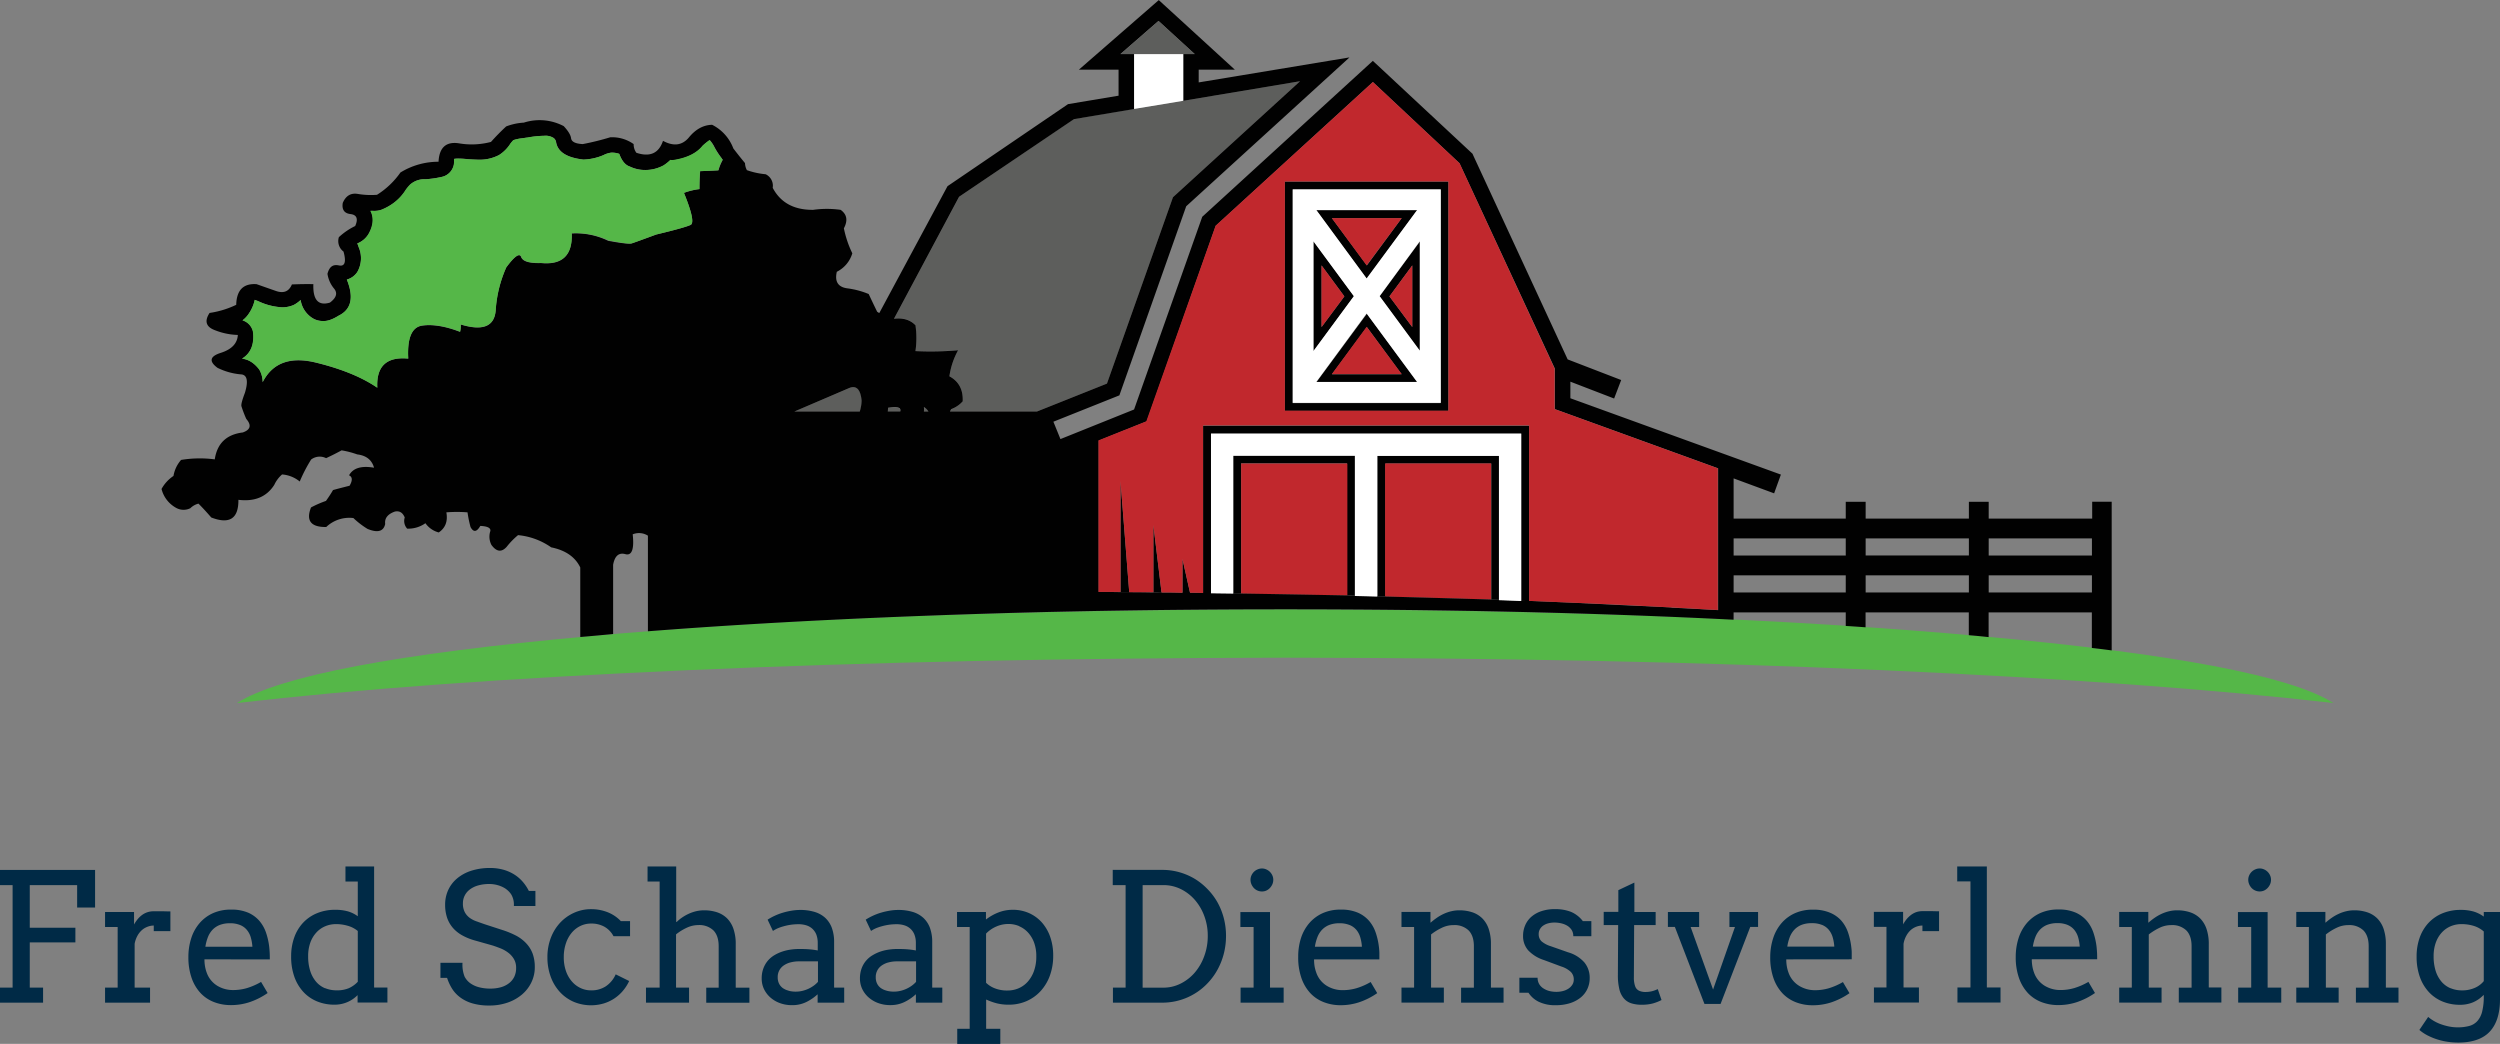 <svg id="Layer_1" data-name="Layer 1" xmlns="http://www.w3.org/2000/svg" viewBox="0 0 960 400.85"><rect x="0" y="0" width="960" height="400.85" fill="#808080" stroke="none"/><defs><style>.cls-1{fill:#55b748;}.cls-1,.cls-2,.cls-3,.cls-4,.cls-5{fill-rule:evenodd;}.cls-2{fill:#010101;}.cls-3{fill:#5d5e5c;}.cls-4{fill:#c1282d;}.cls-5{fill:#fff;}.cls-6{fill:#002a46;}</style></defs><path class="cls-1" d="M525.72,564.05q125.38.11,229.49,4.8t173.06,12.62q-24.62-15.65-135.19-25.66T525.72,545.48q-156.78.3-267.35,10.33T123.18,581.47q69-8,173.05-12.62t229.49-4.8" transform="translate(-32.23 -311.5)"/><path class="cls-2" d="M462.51,496.35V538.9c1.33,0,2.68,0,4.07.11a3.08,3.08,0,0,0-.73-.11l-3.34-42.55" transform="translate(-32.23 -311.5)"/><path class="cls-2" d="M570.48,395.27l-13.36,18.15-13.45-18.15h26.81m5.94-3h-38.7l19.4,26.29,19.3-26.29" transform="translate(-32.23 -311.5)"/><path class="cls-2" d="M494.22,475v64.26h-5l-2.91-13v12.94H486l11.26.2V478H616.38v64.26h-.21c1.11,0,2.19,0,3.23.1V475H494.22" transform="translate(-32.23 -311.5)"/><path class="cls-2" d="M505.8,486.44v52.88c1,.07,2,.11,3,.11v-50h40.68v50.7c1,.07,2,.1,3,.1V486.44H505.8" transform="translate(-32.23 -311.5)"/><path class="cls-2" d="M561.19,486.44v54H561c1,0,2.12,0,3.24.11V489.46H604.9v52.27c1,.06,2,.1,3,.1V486.44H561.19" transform="translate(-32.23 -311.5)"/><path class="cls-2" d="M475.13,539c1,0,2.09,0,3.13.11l-3.13-25.88V539" transform="translate(-32.23 -311.5)"/><path class="cls-2" d="M539.71,413.42l8.76,11.89-8.76,11.78V413.42m-3-9.19v42l15.45-21-15.45-21.08" transform="translate(-32.23 -311.5)"/><path class="cls-2" d="M543.67,455.25l13.45-18.16,13.36,18.16H543.67m-5.95,3h38.7L557.12,432l-19.4,26.29" transform="translate(-32.23 -311.5)"/><path class="cls-2" d="M585.39,392.24V466.3H528.65v-82h56.74v7.92m3-10.95h-62.8v88h62.8v-88" transform="translate(-32.23 -311.5)"/><path class="cls-2" d="M574.54,437.09l-8.76-11.78,8.76-11.89v23.67m2.92,9.19v-42L562,425.31l15.43,21" transform="translate(-32.23 -311.5)"/><path class="cls-3" d="M383.65,436.37a31.54,31.54,0,0,1,.11,9.91,118.78,118.78,0,0,0,16.37-.32,30.43,30.43,0,0,0-3.33,10c3.61,1.94,5.31,5.15,5.11,9.6a12.34,12.34,0,0,1-4.39,3.13,2.46,2.46,0,0,0-.52.83h33.38L457.3,458.8l25.35-71.56,48.81-44.55L486.6,350.2l-18.87,3.13-23.16,3.87-44,29.82-25,46.85c3.48-.43,6.2.41,8.14,2.5" transform="translate(-32.23 -311.5)"/><path class="cls-3" d="M363.21,465.36q-.73-6.47-4.7-4.89l-21.28,9.07h25.14a13.27,13.27,0,0,0,.84-4.18" transform="translate(-32.23 -311.5)"/><path class="cls-3" d="M387.09,467.77a14.3,14.3,0,0,1-.1,1.77h1.88a7,7,0,0,0-1.78-1.77" transform="translate(-32.23 -311.5)"/><path class="cls-3" d="M373.12,468.18a5.1,5.1,0,0,1,0,1.46h4.69c.49-1.6-1.08-2.08-4.69-1.46" transform="translate(-32.23 -311.5)"/><path class="cls-4" d="M564.11,489.46v51.12q19.93.52,40.69,1.15V489.46H564.11" transform="translate(-32.23 -311.5)"/><path class="cls-4" d="M508.83,489.46v50q19.29.32,40.79.73v-50.7H508.83" transform="translate(-32.23 -311.5)"/><path class="cls-5" d="M577.46,446.17,562,425.2l15.43-21.06v42m-39.74,12L557,431.88l19.4,26.29h-38.7m-1.14-54,15.54,21.06-15.54,21.08V404.14m39.84-12L557,418.42l-19.3-26.28h38.7m-39.84-7.93h-7.93v82H585.5v-82H536.58" transform="translate(-32.23 -311.5)"/><path class="cls-2" d="M835.53,524.82H795.89v-6.57h39.64v6.57m0,14.19H795.89v-6.57h39.64V539m-47.25-14.19H748.64v-6.57h39.64v6.57m0,14.19H748.64v-6.57h39.64V539M741,524.82H697.94v-6.57H741v6.57M741,539H697.94v-6.57H741V539m-66.87,5.84a.28.28,0,0,0-.21-.1l-18-.83h0q-18.27-.95-36.51-1.67c-1,0-2.12,0-3.23-.11q-4.18-.1-8.35-.31c-1,0-2,0-3-.1q-20.76-.63-40.69-1.15c-1-.08-2.11-.11-3.23-.11l-8.35-.21c-1,0-2,0-3-.1q-21.39-.42-40.68-.73c-1.05-.07-2.06-.11-3-.11q-4.38,0-8.55-.1-5.75-.11-11.26-.1c-2.58-.08-5.12-.11-7.62-.11h-3.24q-4.38-.1-8.55-.11h-4.07c-2.92-.06-5.73-.1-8.45-.1V480.7l18.46-7.41,26.5-75.1L559.42,343,592.7,374.2l36.61,78.86V468.6L692,491.34v54.45h-.1q-8.88-.52-17.74-.94M396.8,456a29.4,29.4,0,0,1,3.33-10,118.78,118.78,0,0,1-16.37.32,34.26,34.26,0,0,0,0-9.91q-3-3.14-8.25-2.5l25-46.85,44.13-29.82,23.05-3.87V332.26h-5.22l14.61-12.72L491,332.26H486.6V350.2l44.86-7.51-48.81,44.55L457.3,458.8l-26.92,10.74H397a4.47,4.47,0,0,1,.52-.94,11.13,11.13,0,0,0,4.39-3c.2-4.45-1.5-7.66-5.11-9.6M387,469.54a7.48,7.48,0,0,0,0-1.77,5.31,5.31,0,0,1,1.77,1.77H387m-13.87,0a10.24,10.24,0,0,0,.1-1.46c3.62-.63,5.19-.14,4.69,1.46h-4.79m-10.75,0H337.23l21.18-9.07q4.06-1.58,4.69,4.89a15.26,15.26,0,0,1-.73,4.18M308,376.91c-2.3.14-4.59.24-6.89.31-.21,2.3-.31,4.59-.31,6.89a29.52,29.52,0,0,0-5.95,1.45q4.59,11.28,2.61,12.32c-1.26.62-5.63,1.84-13.15,3.65q-8.13,3-9.49,3.44t-9.07-1a28.47,28.47,0,0,0-14-2.82q.51,12.61-11.79,11.37c-4.45.14-7-.62-7.61-2.3s-2.54-.35-5.74,4a47.85,47.85,0,0,0-4.06,16.49q-.73,9.28-13.36,5.42a12.11,12.11,0,0,1-.31,2.82q-8.44-3.24-14.5-2.4T189,449.2q-12.51-1.15-11.89,11.16-8.76-6-23.57-9.6t-20.45,7.51a10.41,10.41,0,0,0-1.25-4.9c-2-2.5-4.17-3.9-6.68-4.17,3.42-2.09,4.83-5.53,4.28-10.33a6,6,0,0,0-4.07-4.38,9.45,9.45,0,0,0,2.5-2.71,14.76,14.76,0,0,0,2.2-5.12l1.25.43a23.15,23.15,0,0,0,9.18,2.39,9.51,9.51,0,0,0,4.59-.93,11.32,11.32,0,0,0,2.6-1.89,9.89,9.89,0,0,0,5.33,7.41,8.78,8.78,0,0,0,3.23.73c1.67.07,3.68-.62,6.05-2.08q7.3-3.56,3.13-13.88a7.17,7.17,0,0,0,4-2.81,10.77,10.77,0,0,0,.52-9.71,8.61,8.61,0,0,0-.52-1.35,8.72,8.72,0,0,0,4.37-3.65c1.67-2.85,2.06-5.5,1.15-7.93-.14-.34-.28-.66-.42-.94h.94a9.51,9.51,0,0,0,3.13-.31q6.59-2.82,9.5-7.73a18.32,18.32,0,0,1,1.67-2,8.08,8.08,0,0,1,5.94-2.09,39.7,39.7,0,0,0,6.36-.94,6,6,0,0,0,4.59-6.05v-.83a8.23,8.23,0,0,1,1.36-.11,31.86,31.86,0,0,1,3.75.21,43.8,43.8,0,0,0,4.39.21,15.71,15.71,0,0,0,7.71-1.77,13.1,13.1,0,0,0,4.39-4.39,15,15,0,0,1,1.15-1.35,23.72,23.72,0,0,1,3.44-.73c.55-.07,1-.14,1.45-.21h.53a35.21,35.21,0,0,1,6.46-.73,6.05,6.05,0,0,1,3.55.84,2.51,2.51,0,0,1,.94,1.46q.83,5.63,10.12,6.78a2.24,2.24,0,0,0,.63.1,22.09,22.09,0,0,0,7.5-1.77,8.93,8.93,0,0,1,3-.94h.31a7.5,7.5,0,0,1,2.72.52q1.45,4,4,4.8a13.64,13.64,0,0,0,6.05,1.35,14.35,14.35,0,0,0,7-1.77,15.44,15.44,0,0,0,2.61-2.09,9.42,9.42,0,0,0,1.35.11q7.62-1.24,11-5.53a21.92,21.92,0,0,1,2.72-2.19,11.14,11.14,0,0,1,1.88,2.82,34.63,34.63,0,0,0,2.6,4,2.79,2.79,0,0,0,.53.73,18.52,18.52,0,0,0-1.67,4.07m527.5,127.26v6.46H795.89v-6.46h-7.61v6.46H748.64v-6.46H741v6.46H697.94V495.2l15.55,5.74,2.6-7.2-80.84-29.31v-6.37l16.8,6.47,2.71-7.1-20.55-7.92L598,371.28l-.32-.73-38.28-35.68-65.51,59.88-26.18,74-28.27,11.36-2.71-6.67,25.34-10.12,25.66-72.61,62.7-57.16-57.9,9.6v-4.9h13.87l-29.2-26.71-30.67,26.71h15.23v10l-19.4,3.24L396.07,383l-26.19,48.71a4.72,4.72,0,0,1-.83-.52c-1.26-2.57-2.33-4.83-3.24-6.78a31.84,31.84,0,0,0-8.24-2.19c-3.54-.49-4.87-2.61-4-6.36a11.63,11.63,0,0,0,5.95-7.09,39.92,39.92,0,0,1-3.24-9.6q2.4-4.5-1.25-7.09a37.92,37.92,0,0,0-10.54,0q-11.05.09-15.54-8.46a4.89,4.89,0,0,0-2.71-5.21,29.28,29.28,0,0,1-7.2-1.57,6.16,6.16,0,0,1-.73-2.71c-1.39-1.67-2.88-3.54-4.48-5.63a16.73,16.73,0,0,0-8.14-9.08q-5,.11-8.87,4.8t-10,1.36q-2.4,7.18-10.22,4.59a5.49,5.49,0,0,1-1.05-3.34,14.27,14.27,0,0,0-9-2.61,100.78,100.78,0,0,1-10.54,2.61q-4.17-.21-4.48-2.19c-.14-1.25-1.07-2.81-2.82-4.7a19.84,19.84,0,0,0-15.33-1.35,22.44,22.44,0,0,0-6.78,1.46c-2.16,2-4.1,4-5.84,5.95a29,29,0,0,1-12.41.52c-4.88-.7-7.44,1.67-7.72,7.09A27.73,27.73,0,0,0,186,377.74a31.21,31.21,0,0,1-9,8.56,29.9,29.9,0,0,1-7.3-.32c-2.72-.48-4.67.66-5.85,3.45-.41,2.57.6,4,3,4.28s3,1.87,1.77,4.58a25.78,25.78,0,0,0-6.26,4.28,5,5,0,0,0,1.78,5.53c1.11,4,.52,5.81-1.78,5.32s-3.68.52-4.38,3.23a11.51,11.51,0,0,0,2.51,5.64c1.46,1.73.94,3.54-1.57,5.41q-6.68,2-6.36-7.08c-2.71-.08-5.46,0-8.24.1-1.12,2.71-3.17,3.55-6.16,2.5s-5.45-1.91-7.4-2.6q-7.62-.53-7.82,7.93a35.63,35.63,0,0,1-10.23,3.12c-2.09,3.2-1.35,5.42,2.19,6.68a25.68,25.68,0,0,0,8.66,1.77Q123.29,445,117,447t-1.26,5.74a25.12,25.12,0,0,0,8.87,2.51q3.77.11,1.67,7.09-1.56,4.08-1.35,5.11a43.35,43.35,0,0,0,1.87,4.91q3.13,3.64-1.35,5.21-9.39,1.15-10.75,10.33a44.12,44.12,0,0,0-12.93.21,12.38,12.38,0,0,0-2.92,6.15,14.29,14.29,0,0,0-4.59,5,11.4,11.4,0,0,0,5.31,7.09,5.87,5.87,0,0,0,5.74.31,6.9,6.9,0,0,1,3.13-1.77c1.47,1.46,3.1,3.23,4.91,5.32q10.53,4.06,10.43-6.78,9.39,1.14,13.77-5.74a11.86,11.86,0,0,1,3-4,12.12,12.12,0,0,1,6.78,2.71,57.6,57.6,0,0,1,4.38-8.45,5.47,5.47,0,0,1,5.74-.52c2.16-1,4.14-2,5.95-3a34.77,34.77,0,0,1,6,1.56c3.47.42,5.63,2.12,6.46,5.11q-7.31-1.26-9.59,2.92c1.32.63,1.38,1.95.2,4-1.88.48-4,1-6.36,1.66-.76,1.33-1.67,2.71-2.71,4.17a40.92,40.92,0,0,0-5.74,2.51q-3,7.62,5.84,7.51a12.88,12.88,0,0,1,10.43-3.44,32.37,32.37,0,0,0,5.43,4.17q5.83,2.4,6.78-1.88-.42-3.33,3.75-4.79,2.61-.53,3.76,2.29a4.33,4.33,0,0,0,.94,4.28,11.32,11.32,0,0,0,7-2.09,9,9,0,0,0,5.12,3.55q3.85-2.61,2.92-7.72a52.54,52.54,0,0,1,8.13,0,44,44,0,0,0,1.15,5.63c1.12,2.09,2.36,2,3.76-.42,3,.14,4.31.91,3.75,2.3a6.91,6.91,0,0,0,.52,5q2.93,4,5.85.73a29.32,29.32,0,0,1,4.37-4.49,26.52,26.52,0,0,1,12.73,4.69q8.25,1.68,11.16,7.72v26.71q6.16-.52,12.62-1.15v-26.6c.63-3.41,2.2-4.76,4.7-4.07s3.44-1.91,2.82-7.61a6.37,6.37,0,0,1,5.84.52v36.71q64.37-5,144.68-7.19,48.19-1.25,100-1.25,93,0,172.22,4v-2.82H741v5.22c2.57.14,5.11.32,7.61.52v-5.74h39.64v8.77c2.58.2,5.11.45,7.61.73v-9.5h39.64v13.67q3.87.42,7.62.94V504.17h-7.62" transform="translate(-32.23 -311.5)"/><path class="cls-1" d="M284.34,401.53c7.52-1.81,11.89-3.06,13.15-3.76s.45-4.69-2.61-12.21a22.79,22.79,0,0,1,5.95-1.45c0-2.3.06-4.59.2-6.89q3.56-.11,7-.31a16.29,16.29,0,0,1,1.67-4.07c-.21-.28-.39-.52-.53-.73a22.46,22.46,0,0,1-2.6-4,16.78,16.78,0,0,0-1.88-2.82,21.92,21.92,0,0,0-2.72,2.19q-3.33,4.17-11,5.42a4.36,4.36,0,0,1-1.35,0,15.44,15.44,0,0,1-2.61,2.09A14.93,14.93,0,0,1,280,376.8a13.43,13.43,0,0,1-6-1.35q-2.5-.84-4-4.9a9.18,9.18,0,0,0-2.72-.42h-.41a8.91,8.91,0,0,0-2.93.94,20.72,20.72,0,0,1-7.5,1.67,1.12,1.12,0,0,1-.63,0q-9.28-1.15-10.12-6.78a2.51,2.51,0,0,0-.94-1.46,5.16,5.16,0,0,0-3.55-.84,40.34,40.34,0,0,0-6.46.63l-.53.1c-.41.07-.9.14-1.45.21a13.27,13.27,0,0,0-3.44.73,15,15,0,0,0-1.15,1.35,14.6,14.6,0,0,1-4.39,4.39,16.31,16.31,0,0,1-7.82,1.77l-4.38-.21a29.32,29.32,0,0,0-3.65-.21,8.23,8.23,0,0,0-1.36.11v.83a6,6,0,0,1-4.59,6.05,39.7,39.7,0,0,1-6.36.94,8.31,8.31,0,0,0-5.94,2,17.78,17.78,0,0,0-1.67,2,18.83,18.83,0,0,1-9.5,7.72,8.22,8.22,0,0,1-3.13.41h-.94c.14.28.28.6.42.94.83,2.43.45,5.08-1.15,7.93A8.72,8.72,0,0,1,169.4,405a8.61,8.61,0,0,1,.52,1.35,10.54,10.54,0,0,1-.52,9.6,7.07,7.07,0,0,1-4,2.92q4.17,10.32-3.24,13.88-3.44,2.19-5.94,2a7.17,7.17,0,0,1-3.23-.63,9.89,9.89,0,0,1-5.33-7.41,11.32,11.32,0,0,1-2.6,1.89,12.18,12.18,0,0,1-4.59.93,25.55,25.55,0,0,1-9.18-2.39,9,9,0,0,1-1.25-.53,14.7,14.7,0,0,1-2.2,5.22,11.72,11.72,0,0,1-2.5,2.71,5.77,5.77,0,0,1,4,4.38q.84,7.2-4.17,10.33c2.51.27,4.69,1.67,6.58,4.17a9.72,9.72,0,0,1,1.35,4.8q5.74-11.16,20.45-7.52t23.57,9.71Q176.49,448,189,449.2q-.62-11.9,5.43-12.73t14.5,2.4a9.09,9.09,0,0,0,.2-2.82q12.74,3.87,13.47-5.42a47.85,47.85,0,0,1,4.06-16.49q4.8-6.47,5.74-4t7.5,2.3c8.29.83,12.24-3,11.9-11.37a29.35,29.35,0,0,1,14,2.71c5.14,1,8.16,1.43,9.07,1.15s4.07-1.43,9.49-3.44" transform="translate(-32.23 -311.5)"/><polyline class="cls-5" points="454.37 20.76 435.5 20.76 435.5 41.83 454.37 38.7 454.37 20.76"/><polyline class="cls-3" points="458.76 20.76 444.89 8.04 430.28 20.76 458.76 20.76"/><polyline class="cls-4" points="538.25 83.77 511.44 83.77 524.78 101.92 538.25 83.77"/><polyline class="cls-4" points="511.44 143.64 538.25 143.64 524.78 125.49 511.44 143.64"/><polyline class="cls-4" points="542.31 125.59 542.31 101.92 533.55 113.81 542.31 125.59"/><polyline class="cls-4" points="507.47 101.92 507.47 125.59 516.23 113.81 507.47 101.92"/><path class="cls-4" d="M525.62,381.19h62.8v88h-62.8v-88M462.51,538.8V496.24l3.34,42.66h9.28V513.14L478.26,539c2.51,0,5.08,0,7.73.11.06-.08.17-.08.31,0v-13l2.91,13c1.61,0,3.27,0,5,.1V474.86H619.4v67.39q18.26.72,36.51,1.56,9.08.51,18,.94h.21l17.74,1V491.34L629.2,468.6V453.06L592.7,374.2,559.42,343,499,398.19l-26.6,75.1-18.36,7.31v58.2h8.45" transform="translate(-32.23 -311.5)"/><path class="cls-5" d="M616.38,478H497.25v61.33q4.17,0,8.55.11V486.54h46.73v53.82l8.35.22h.21v-54h46.73v55.39c2.78.14,5.56.24,8.35.32h.21V478" transform="translate(-32.23 -311.5)"/><path class="cls-6" d="M32.23,651.38h4.84v39.36H32.23v5.78H48.77v-5.78H43.66V673.39H61.18v-5.64H43.66V651.38H61.85V660h6.89V645.56H32.23v5.82Zm65.39,10.11c-1,0-2.07-.06-3.1-.06H91.23a7.7,7.7,0,0,0-2.44.38,7.58,7.58,0,0,0-2.05,1.08,9.47,9.47,0,0,0-1.68,1.61,14.65,14.65,0,0,0-1.36,2v-4.8H72.57v5.78h4.84l0,23.26H72.57v5.78H89.85v-5.78H83.93V673.93a10,10,0,0,1,1.1-3.14,8.1,8.1,0,0,1,1.76-2.19A7.06,7.06,0,0,1,89,667.33a6.63,6.63,0,0,1,2.27-.42v2.15h6.39v-7.57Zm38.22,18.43c0-.83,0-1.68-.05-2.56s-.11-1.73-.22-2.59a26.24,26.24,0,0,0-1.19-5.14,13.88,13.88,0,0,0-2.53-4.49,12,12,0,0,0-4.3-3.16,16,16,0,0,0-6.57-1.19,16.59,16.59,0,0,0-7.13,1.44,14.81,14.81,0,0,0-5.12,3.92,16.7,16.7,0,0,0-3.11,5.78,23.21,23.21,0,0,0-1.05,7.05A24,24,0,0,0,105.8,687a16.34,16.34,0,0,0,3.4,5.79,13.93,13.93,0,0,0,5.17,3.49,17.72,17.72,0,0,0,6.54,1.18,22.61,22.61,0,0,0,7.2-1.15,27.45,27.45,0,0,0,6.89-3.49l-2.52-4.27a25.08,25.08,0,0,1-5.4,2.37,18.79,18.79,0,0,1-5.29.76,11.58,11.58,0,0,1-6.21-1.7,9.7,9.7,0,0,1-4-5.06,13.39,13.39,0,0,1-.62-2.34,15.06,15.06,0,0,1-.22-2.7Zm-11.4-13.21a6.56,6.56,0,0,1,2.59,1.88,8,8,0,0,1,1.5,2.86,16.89,16.89,0,0,1,.62,3.59H111.1a16.77,16.77,0,0,1,1-3.76,8.69,8.69,0,0,1,1.83-2.84,7.74,7.74,0,0,1,2.78-1.79,10.75,10.75,0,0,1,3.81-.62,9.91,9.91,0,0,1,3.9.68ZM164.88,650h4.74v13.34a12.11,12.11,0,0,0-4-1.93,17.85,17.85,0,0,0-4.6-.55,18.06,18.06,0,0,0-7,1.29,15.29,15.29,0,0,0-5.35,3.63,16.16,16.16,0,0,0-3.43,5.65,21.4,21.4,0,0,0-1.21,7.34,22.92,22.92,0,0,0,1.26,7.89,16.92,16.92,0,0,0,3.5,5.81,14.78,14.78,0,0,0,5.28,3.6,17.38,17.38,0,0,0,6.57,1.23,12.58,12.58,0,0,0,5-1,12.2,12.2,0,0,0,3.9-2.67v2.85H181v-5.78h-5.11V644.22h-11V650Zm-7.8,41a9.32,9.32,0,0,1-3.46-2.5,12,12,0,0,1-2.25-4.12,18.15,18.15,0,0,1-.81-5.68,15.18,15.18,0,0,1,.84-5.25,11.31,11.31,0,0,1,2.31-3.86,9.69,9.69,0,0,1,3.41-2.41,10.59,10.59,0,0,1,4.17-.82,15.74,15.74,0,0,1,4.47.64,10.48,10.48,0,0,1,3.86,2v19.5a10.83,10.83,0,0,1-3.46,2.47,11.66,11.66,0,0,1-4.67.82,11.4,11.4,0,0,1-4.41-.84Zm72.51-31.6h8.24v-5.78h-2.52a17,17,0,0,0-2.4-3.58,14.5,14.5,0,0,0-3.3-2.79,15.69,15.69,0,0,0-4.17-1.8,18.55,18.55,0,0,0-5-.64,23,23,0,0,0-7.35,1.09,16.17,16.17,0,0,0-5.43,3,12.74,12.74,0,0,0-3.36,4.47,13.32,13.32,0,0,0-1.14,5.48,15.54,15.54,0,0,0,.77,5.1,11.82,11.82,0,0,0,2.2,3.84,13.2,13.2,0,0,0,3.43,2.79,21.79,21.79,0,0,0,4.42,1.89l7.36,2.08c1,.32,2,.69,3.08,1.11a12.79,12.79,0,0,1,2.94,1.65,8.27,8.27,0,0,1,2.2,2.44,6.55,6.55,0,0,1,.86,3.47,7.7,7.7,0,0,1-.69,3.32,6.89,6.89,0,0,1-2,2.48,9,9,0,0,1-3.13,1.57,14.54,14.54,0,0,1-4.12.53,16.56,16.56,0,0,1-4.3-.52,10,10,0,0,1-3.36-1.54,7.16,7.16,0,0,1-2.2-2.57,12.54,12.54,0,0,1-.79-5.28h-8.47V687h2.55a18.89,18.89,0,0,0,1.78,3.93,12.27,12.27,0,0,0,3.05,3.41,14.46,14.46,0,0,0,4.69,2.39,22.38,22.38,0,0,0,6.72.89,21.17,21.17,0,0,0,7-1.12,17.2,17.2,0,0,0,5.53-3.11,14.13,14.13,0,0,0,3.61-4.68,13.2,13.2,0,0,0,1.3-5.85,14.94,14.94,0,0,0-.82-5.14,11.66,11.66,0,0,0-2.41-3.91,14.66,14.66,0,0,0-3.91-3,33.43,33.43,0,0,0-5.4-2.22l-6.79-2.21c-.9-.32-1.83-.63-2.81-1a10.31,10.31,0,0,1-2.67-1.29,6.67,6.67,0,0,1-2-2.18,7.09,7.09,0,0,1-.79-3.58,6.47,6.47,0,0,1,.64-2.83,6.63,6.63,0,0,1,1.9-2.35,9.53,9.53,0,0,1,3.17-1.6,15.39,15.39,0,0,1,4.48-.59,11.73,11.73,0,0,1,3.09.42,11.1,11.1,0,0,1,2.84,1.21,8.57,8.57,0,0,1,2.37,2.27,7.54,7.54,0,0,1,1.07,4.44ZM274.17,671v-5.78h-3.53a14.23,14.23,0,0,0-5.16-3.46,17.11,17.11,0,0,0-6.24-1.14,15.74,15.74,0,0,0-6.55,1.38,16.61,16.61,0,0,0-5.35,3.81,17.84,17.84,0,0,0-3.59,5.83,20.36,20.36,0,0,0-1.31,7.43,21.41,21.41,0,0,0,1.24,7.43,17.43,17.43,0,0,0,3.48,5.85,15.68,15.68,0,0,0,5.31,3.82,17.22,17.22,0,0,0,11.43.7A15.43,15.43,0,0,0,268,695a15.81,15.81,0,0,0,3.35-2.93,16.88,16.88,0,0,0,2.48-3.86l-5.17-2.56a10.71,10.71,0,0,1-3.8,4.59,10,10,0,0,1-5.62,1.56,9.42,9.42,0,0,1-4.08-.89,9.9,9.9,0,0,1-3.34-2.55,11.93,11.93,0,0,1-2.27-4,15.9,15.9,0,0,1-.83-5.28,16.43,16.43,0,0,1,.83-5.36,12.34,12.34,0,0,1,2.25-4.08,9.92,9.92,0,0,1,3.34-2.59,9.42,9.42,0,0,1,4.1-.91,10.33,10.33,0,0,1,5,1.18,9,9,0,0,1,3.58,3.69Zm6.59-21h4.77v40.74h-5.24v5.78h16.54v-5.78h-5V670.3a20.12,20.12,0,0,1,4.16-2.57,10.42,10.42,0,0,1,4.37-1,7.82,7.82,0,0,1,5.84,2.06q2,2.07,2,6.07v15.9h-4.77v5.78H320v-5.78h-5.25V674.07a17.66,17.66,0,0,0-.86-5.84,10.59,10.59,0,0,0-2.43-4.05,10,10,0,0,0-3.84-2.35,15.59,15.59,0,0,0-5-.77,13.5,13.5,0,0,0-3,.33,15.51,15.51,0,0,0-2.79.94,17.39,17.39,0,0,0-2.57,1.43,13.9,13.9,0,0,0-2.17,1.77h-.2V644.22h-11V650Zm65.52,46.52H356.4v-5.78h-3.87l0-17.41a15.58,15.58,0,0,0-.9-5.6,10,10,0,0,0-2.59-3.85,10.5,10.5,0,0,0-4.1-2.23,18.77,18.77,0,0,0-5.45-.73,20.1,20.1,0,0,0-3.34.29,27.8,27.8,0,0,0-3.33.77,23,23,0,0,0-3.11,1.18,22.42,22.42,0,0,0-2.72,1.49l2.05,4.34a10.92,10.92,0,0,1,1.79-1,18.5,18.5,0,0,1,2.32-.8,22.64,22.64,0,0,1,2.71-.58,21,21,0,0,1,3-.21,10,10,0,0,1,3,.43,6.23,6.23,0,0,1,2.33,1.33,6.09,6.09,0,0,1,1.52,2.25,8.92,8.92,0,0,1,.53,3.21l0,2.86a28.35,28.35,0,0,0-3-.42c-1.1-.1-2.45-.15-4.07-.15a23.74,23.74,0,0,0-3.18.22,17.66,17.66,0,0,0-3.26.74,15.53,15.53,0,0,0-3.06,1.38,10.18,10.18,0,0,0-2.55,2.11,10,10,0,0,0-1.75,3,10.87,10.87,0,0,0-.65,3.93,9.31,9.31,0,0,0,.85,3.94,10.16,10.16,0,0,0,2.41,3.24,11.44,11.44,0,0,0,3.68,2.2,13.08,13.08,0,0,0,4.69.81,12.17,12.17,0,0,0,5.46-1.18,18.17,18.17,0,0,0,4.39-3v3.22ZM335,691.9a6.5,6.5,0,0,1-2.2-1,4.67,4.67,0,0,1-1.43-1.72,5.44,5.44,0,0,1-.5-2.4,5.31,5.31,0,0,1,2.3-4.54,8,8,0,0,1,2.59-1.17,12.66,12.66,0,0,1,3.31-.41h7.26l0,7.87a10.12,10.12,0,0,1-1.58,1.43,12.57,12.57,0,0,1-2.05,1.21,12.18,12.18,0,0,1-2.36.82,10.58,10.58,0,0,1-2.48.3,10.4,10.4,0,0,1-2.83-.35Zm48.95,4.62h10.12v-5.78h-3.87l0-17.41a15.58,15.58,0,0,0-.9-5.6,10,10,0,0,0-2.59-3.85,10.5,10.5,0,0,0-4.1-2.23,18.77,18.77,0,0,0-5.45-.73,20.1,20.1,0,0,0-3.34.29,27.8,27.8,0,0,0-3.33.77,23,23,0,0,0-3.11,1.18,22.42,22.42,0,0,0-2.72,1.49l2.05,4.34a10.92,10.92,0,0,1,1.79-1,18.5,18.5,0,0,1,2.32-.8,22.64,22.64,0,0,1,2.71-.58,21,21,0,0,1,3-.21,10,10,0,0,1,3,.43,6.23,6.23,0,0,1,2.33,1.33,6.09,6.09,0,0,1,1.52,2.25,8.7,8.7,0,0,1,.54,3.21l0,2.86a28.35,28.35,0,0,0-3-.42c-1.1-.1-2.45-.15-4.07-.15a23.48,23.48,0,0,0-3.17.22,17.58,17.58,0,0,0-3.27.74,15.19,15.19,0,0,0-3,1.38,9.71,9.71,0,0,0-4.31,5.09,11.09,11.09,0,0,0-.65,3.93,9.31,9.31,0,0,0,.85,3.94,10.16,10.16,0,0,0,2.41,3.24,11.55,11.55,0,0,0,3.68,2.2,13.08,13.08,0,0,0,4.69.81,12.17,12.17,0,0,0,5.46-1.18,18,18,0,0,0,4.39-3v3.22Zm-11.3-4.62a6.5,6.5,0,0,1-2.2-1,4.67,4.67,0,0,1-1.43-1.72,5.44,5.44,0,0,1-.5-2.4,5.31,5.31,0,0,1,2.3-4.54,8,8,0,0,1,2.59-1.17,12.66,12.66,0,0,1,3.31-.41H384l0,7.87a10.12,10.12,0,0,1-1.58,1.43,12.57,12.57,0,0,1-2.05,1.21,12.18,12.18,0,0,1-2.36.82,11,11,0,0,1-5.31-.05Zm27.1-24.42h4.84v39.09h-4.78v5.79h16.54v-5.79h-5.44V695.31a23.47,23.47,0,0,0,3.95,1.43,18.24,18.24,0,0,0,4.72.56,16.82,16.82,0,0,0,6.86-1.38,16,16,0,0,0,5.39-3.85,17.68,17.68,0,0,0,3.55-5.93,22.08,22.08,0,0,0,1.28-7.67,21.58,21.58,0,0,0-1.14-7.18,16.8,16.8,0,0,0-3.21-5.56,14.54,14.54,0,0,0-4.93-3.6,15.24,15.24,0,0,0-6.29-1.27,15,15,0,0,0-5.41,1,19.09,19.09,0,0,0-4.84,2.73V661.7H399.73v5.78Zm23.87-.29A9.87,9.87,0,0,1,427,669.6a11.65,11.65,0,0,1,2.32,3.86,14.94,14.94,0,0,1,.85,5.25,16.47,16.47,0,0,1-.9,5.68,12.78,12.78,0,0,1-2.42,4.12,10.07,10.07,0,0,1-3.5,2.5,10.48,10.48,0,0,1-4.13.84,12.8,12.8,0,0,1-5.17-.91,10,10,0,0,1-3.17-2.05V670a12,12,0,0,1,3.88-2.69,11.52,11.52,0,0,1,4.66-1,10.59,10.59,0,0,1,4.17.82Zm36-15.81h4.84v39.36H459.6v5.78h19A23.85,23.85,0,0,0,496,689a24.57,24.57,0,0,0,3.78-5.19,26.51,26.51,0,0,0,2.4-6.12,27.23,27.23,0,0,0,.84-6.82,26.77,26.77,0,0,0-.84-6.74,25.78,25.78,0,0,0-2.4-6.07A24.45,24.45,0,0,0,496,653a24.71,24.71,0,0,0-4.94-4,24.41,24.41,0,0,0-5.89-2.55,23.74,23.74,0,0,0-6.65-.91h-19v5.82Zm19.36,0a15,15,0,0,1,6.64,1.51A17.25,17.25,0,0,1,491,657a19.83,19.83,0,0,1,3.66,6.2,21.48,21.48,0,0,1,1.35,7.67,22,22,0,0,1-1.35,7.78A20.17,20.17,0,0,1,491,685a17.44,17.44,0,0,1-5.43,4.21,14.6,14.6,0,0,1-6.64,1.55H471V651.38Zm29.58,16.1h5.05v23.26h-5v5.78h16.54v-5.78h-5.24v-29H508.54v5.78Zm4.22-16.41a5,5,0,0,0,.94,1.43,4.25,4.25,0,0,0,3.11,1.33,4.13,4.13,0,0,0,1.67-.35,4.46,4.46,0,0,0,1.38-1,5,5,0,0,0,.94-1.43,4.29,4.29,0,0,0,.35-1.71,4.09,4.09,0,0,0-.35-1.66,4.62,4.62,0,0,0-.94-1.38,4.51,4.51,0,0,0-1.38-.94,4,4,0,0,0-1.67-.36,4.16,4.16,0,0,0-1.71.36,4.37,4.37,0,0,0-1.4.94,4.62,4.62,0,0,0-.94,1.38,4.09,4.09,0,0,0-.35,1.66,4.29,4.29,0,0,0,.35,1.71Zm49.13,28.85c0-.83,0-1.68,0-2.56a24.9,24.9,0,0,0-.22-2.59,26.24,26.24,0,0,0-1.19-5.14,13.67,13.67,0,0,0-2.52-4.49,12.06,12.06,0,0,0-4.3-3.16,16.06,16.06,0,0,0-6.58-1.19,16.55,16.55,0,0,0-7.12,1.44,14.94,14.94,0,0,0-5.13,3.92,16.86,16.86,0,0,0-3.11,5.78,23.53,23.53,0,0,0-1,7.05,24,24,0,0,0,1.23,8.06,16.33,16.33,0,0,0,3.39,5.79,14,14,0,0,0,5.18,3.49A17.64,17.64,0,0,0,547,697.5a22.55,22.55,0,0,0,7.19-1.15,27.12,27.12,0,0,0,6.89-3.49l-2.52-4.27a25,25,0,0,1-5.39,2.37,18.86,18.86,0,0,1-5.3.76,11.55,11.55,0,0,1-6.2-1.7,9.6,9.6,0,0,1-4-5.06,14.35,14.35,0,0,1-.63-2.34,16.09,16.09,0,0,1-.21-2.7ZM550.5,666.71a6.7,6.7,0,0,1,2.59,1.88,7.8,7.8,0,0,1,1.49,2.86,16.28,16.28,0,0,1,.62,3.59H537.15a17.31,17.31,0,0,1,1-3.76,8.69,8.69,0,0,1,1.83-2.84,7.7,7.7,0,0,1,2.77-1.79,10.81,10.81,0,0,1,3.82-.62,10,10,0,0,1,3.9.68Zm42.82,29.81H609.6v-5.78h-4.85V674.07a17.94,17.94,0,0,0-.85-5.84,10.61,10.61,0,0,0-2.44-4.05,9.92,9.92,0,0,0-3.83-2.35,15.59,15.59,0,0,0-5-.77,12.94,12.94,0,0,0-3.15.37,15,15,0,0,0-2.87,1,17.3,17.3,0,0,0-2.64,1.51,25.84,25.84,0,0,0-2.37,1.85h-.07v-4.1H570.4v5.78h4.84v23.26H570.4v5.78h16.27v-5.78h-4.91v-20.4a21.81,21.81,0,0,1,4.2-2.59,10.23,10.23,0,0,1,4.41-1,7.81,7.81,0,0,1,5.83,2.06q2,2.07,2,6.07v15.9h-4.91v5.78ZM636.42,671h6.89v-5.78h-3.26a11.38,11.38,0,0,0-4.54-3.56,16.29,16.29,0,0,0-6.25-1.05,15.64,15.64,0,0,0-5.14.78,11.21,11.21,0,0,0-3.82,2.13,9,9,0,0,0-2.38,3.25,10.08,10.08,0,0,0-.83,4.1,8.16,8.16,0,0,0,2,5.59,14.18,14.18,0,0,0,6,3.69l6.66,2.48a9.5,9.5,0,0,1,3.71,2.12,4.06,4.06,0,0,1,1.1,2.86,3.68,3.68,0,0,1-.54,2,5.08,5.08,0,0,1-1.46,1.5,7.06,7.06,0,0,1-2.14.94,10,10,0,0,1-2.52.32,11.62,11.62,0,0,1-2.64-.3,7.75,7.75,0,0,1-2.32-1,5,5,0,0,1-1.65-1.66,4.72,4.72,0,0,1-.62-2.47h-7v5.78h3.5a9.86,9.86,0,0,0,3.93,3.46,14.45,14.45,0,0,0,6.63,1.32,17.74,17.74,0,0,0,5.31-.76,12.52,12.52,0,0,0,4.08-2.12,9.28,9.28,0,0,0,2.62-3.29,9.7,9.7,0,0,0,.93-4.26,9.23,9.23,0,0,0-2-5.95,13.15,13.15,0,0,0-6.28-3.93l-6.69-2.35a10,10,0,0,1-3.55-1.9,3.72,3.72,0,0,1-1.06-2.78,3.66,3.66,0,0,1,.46-1.83,4.07,4.07,0,0,1,1.26-1.39,6.13,6.13,0,0,1,1.93-.88,9.55,9.55,0,0,1,2.47-.3,11.41,11.41,0,0,1,2.49.29,8,8,0,0,1,2.32.9,5.37,5.37,0,0,1,1.7,1.62,4.3,4.3,0,0,1,.65,2.4Zm23.36-20.57-6.11,2.89v8.34h-5.62v5.07h5.55l-.1,19.16a22.38,22.38,0,0,0,.57,5.5,8.37,8.37,0,0,0,1.73,3.51,6.36,6.36,0,0,0,2.86,1.87,12.84,12.84,0,0,0,4,.55,16.18,16.18,0,0,0,4.2-.48,17.52,17.52,0,0,0,3.4-1.33l-1.45-4.2a11.46,11.46,0,0,1-2.35.85,10.88,10.88,0,0,1-2.49.26,5.55,5.55,0,0,1-2.35-.49,2.93,2.93,0,0,1-1.51-1.77,9.62,9.62,0,0,1-.47-3.32l.1-20.11H668V661.7h-8.17V650.47Zm12.85,17h2.75l11.36,29.58h6.19l11.4-29.58h3V661.7h-11v5.78h2.12l-8.4,24-8.61-24h3.26V661.7h-12v5.78Zm70.66,12.44c0-.83,0-1.68,0-2.56s-.11-1.73-.22-2.59a27,27,0,0,0-1.19-5.14,13.88,13.88,0,0,0-2.53-4.49A12.06,12.06,0,0,0,735,662a16,16,0,0,0-6.57-1.19,16.59,16.59,0,0,0-7.13,1.44,14.81,14.81,0,0,0-5.12,3.92,16.7,16.7,0,0,0-3.11,5.78A23.21,23.21,0,0,0,712,679a24,24,0,0,0,1.23,8.06,16.34,16.34,0,0,0,3.4,5.79,13.93,13.93,0,0,0,5.17,3.49,17.72,17.72,0,0,0,6.54,1.18,22.61,22.61,0,0,0,7.2-1.15,27.45,27.45,0,0,0,6.89-3.49l-2.52-4.27a25.08,25.08,0,0,1-5.4,2.37,18.79,18.79,0,0,1-5.29.76A11.58,11.58,0,0,1,723,690a9.7,9.7,0,0,1-4-5.06,13.39,13.39,0,0,1-.62-2.34,15.06,15.06,0,0,1-.22-2.7Zm-11.4-13.21a6.56,6.56,0,0,1,2.59,1.88,8,8,0,0,1,1.5,2.86,16.89,16.89,0,0,1,.62,3.59H718.55a16.77,16.77,0,0,1,1-3.76,8.69,8.69,0,0,1,1.83-2.84,7.74,7.74,0,0,1,2.78-1.79A10.75,10.75,0,0,1,728,666a9.91,9.91,0,0,1,3.9.68Zm45-5.22c-1,0-2.07-.06-3.1-.06h-3.29a7.7,7.7,0,0,0-2.44.38,7.58,7.58,0,0,0-2,1.08,10.2,10.2,0,0,0-1.68,1.61,14.65,14.65,0,0,0-1.36,2v-4.8H751.79v5.78h4.84l0,23.26h-4.81v5.78h17.28v-5.78h-5.91V673.93a9.77,9.77,0,0,1,1.09-3.14A8.1,8.1,0,0,1,766,668.6a7.06,7.06,0,0,1,2.17-1.27,6.63,6.63,0,0,1,2.27-.42v2.15h6.39v-7.57Zm7-11.49h5v40.74h-5v5.78h16.54v-5.78h-5.25V644.22H783.8V650Zm53.65,29.92c0-.83,0-1.68-.05-2.56s-.11-1.73-.22-2.59a27,27,0,0,0-1.19-5.14,13.88,13.88,0,0,0-2.53-4.49,12.06,12.06,0,0,0-4.3-3.16,16,16,0,0,0-6.57-1.19,16.59,16.59,0,0,0-7.13,1.44,14.81,14.81,0,0,0-5.12,3.92,16.7,16.7,0,0,0-3.11,5.78,23.21,23.21,0,0,0-1.05,7.05,24,24,0,0,0,1.23,8.06,16.34,16.34,0,0,0,3.4,5.79,13.93,13.93,0,0,0,5.17,3.49,17.72,17.72,0,0,0,6.54,1.18,22.61,22.61,0,0,0,7.2-1.15,27.45,27.45,0,0,0,6.89-3.49l-2.52-4.27a25.29,25.29,0,0,1-5.4,2.37,18.79,18.79,0,0,1-5.29.76,11.58,11.58,0,0,1-6.21-1.7,9.7,9.7,0,0,1-4-5.06,13.39,13.39,0,0,1-.62-2.34,15.06,15.06,0,0,1-.22-2.7Zm-11.4-13.21a6.63,6.63,0,0,1,2.59,1.88,8,8,0,0,1,1.5,2.86,16.89,16.89,0,0,1,.62,3.59h-18a16.77,16.77,0,0,1,1-3.76,8.69,8.69,0,0,1,1.83-2.84,7.66,7.66,0,0,1,2.78-1.79,10.71,10.71,0,0,1,3.81-.62,9.91,9.91,0,0,1,3.9.68Zm42.83,29.81h16.27v-5.78h-4.84V674.07a17.92,17.92,0,0,0-.86-5.84,10.48,10.48,0,0,0-2.44-4.05,9.92,9.92,0,0,0-3.83-2.35,15.59,15.59,0,0,0-5-.77,12.8,12.8,0,0,0-3.14.37,15.13,15.13,0,0,0-2.88,1,17.3,17.3,0,0,0-2.64,1.51,25.84,25.84,0,0,0-2.37,1.85h-.06v-4.1H846v5.78h4.84v23.26H846v5.78h16.27v-5.78h-4.91v-20.4a22.19,22.19,0,0,1,4.21-2.59,10.19,10.19,0,0,1,4.4-1,7.8,7.8,0,0,1,5.83,2.06q2,2.07,2,6.07v15.9h-4.91v5.78Zm22.72-29h5v23.26h-5v5.78h16.54v-5.78H903v-29H891.6v5.78Zm4.22-16.41a5,5,0,0,0,.94,1.43,4.25,4.25,0,0,0,3.11,1.33,4.13,4.13,0,0,0,1.67-.35,4.46,4.46,0,0,0,1.38-1,5,5,0,0,0,.94-1.43,4.29,4.29,0,0,0,.35-1.71,4.09,4.09,0,0,0-.35-1.66,4.62,4.62,0,0,0-.94-1.38,4.51,4.51,0,0,0-1.38-.94,4,4,0,0,0-1.67-.36,4.16,4.16,0,0,0-1.71.36,4.37,4.37,0,0,0-1.4.94,4.62,4.62,0,0,0-.94,1.38,4.09,4.09,0,0,0-.35,1.66,4.29,4.29,0,0,0,.35,1.71Zm41.07,45.45h16.27v-5.78h-4.85V674.07a17.94,17.94,0,0,0-.85-5.84,10.61,10.61,0,0,0-2.44-4.05,9.92,9.92,0,0,0-3.83-2.35,15.59,15.59,0,0,0-5-.77,12.94,12.94,0,0,0-3.15.37,15,15,0,0,0-2.87,1,17.3,17.3,0,0,0-2.64,1.51,25.84,25.84,0,0,0-2.37,1.85h-.07v-4.1H914v5.78h4.84v23.26H914v5.78h16.27v-5.78h-4.91v-20.4a21.81,21.81,0,0,1,4.2-2.59,10.23,10.23,0,0,1,4.41-1,7.81,7.81,0,0,1,5.83,2.06q2,2.07,2,6.07v15.9h-4.9v5.78Z" transform="translate(-32.23 -311.5)"/><path class="cls-6" d="M986,694a23.52,23.52,0,0,1-.61,5.88,8.6,8.6,0,0,1-1.83,3.68,6.5,6.5,0,0,1-3.12,1.9,16.58,16.58,0,0,1-4.49.54,16.83,16.83,0,0,1-3.16-.3,21.87,21.87,0,0,1-3.06-.83,15.51,15.51,0,0,1-2.77-1.26,14.51,14.51,0,0,1-2.31-1.61L961.27,707a16.17,16.17,0,0,0,3.38,2.22,23.87,23.87,0,0,0,3.77,1.5,25,25,0,0,0,3.91.86,28.18,28.18,0,0,0,3.8.27q8.26,0,12.19-4.24t3.91-12.51V661.7H986v1.78a12.8,12.8,0,0,0-4.08-2,17.71,17.71,0,0,0-4.73-.58,18.13,18.13,0,0,0-7,1.29,15.34,15.34,0,0,0-5.34,3.63,16.16,16.16,0,0,0-3.43,5.65,21.17,21.17,0,0,0-1.21,7.34,22.92,22.92,0,0,0,1.26,7.89,16.77,16.77,0,0,0,3.5,5.81,14.83,14.83,0,0,0,5.27,3.6,17.39,17.39,0,0,0,6.58,1.23,12.67,12.67,0,0,0,5.16-1,12.27,12.27,0,0,0,4-2.83V694Zm-12.74-3a9.24,9.24,0,0,1-3.46-2.5,11.84,11.84,0,0,1-2.26-4.12,18.46,18.46,0,0,1-.8-5.68,15.18,15.18,0,0,1,.84-5.25,11.45,11.45,0,0,1,2.3-3.86,9.78,9.78,0,0,1,3.41-2.41,10.59,10.59,0,0,1,4.17-.82A15.79,15.79,0,0,1,982,667a10.43,10.43,0,0,1,4,2.19v19.06a9,9,0,0,1-3.19,2.47,11.92,11.92,0,0,1-5.15,1.09,11.31,11.31,0,0,1-4.4-.84Z" transform="translate(-32.23 -311.5)"/></svg>